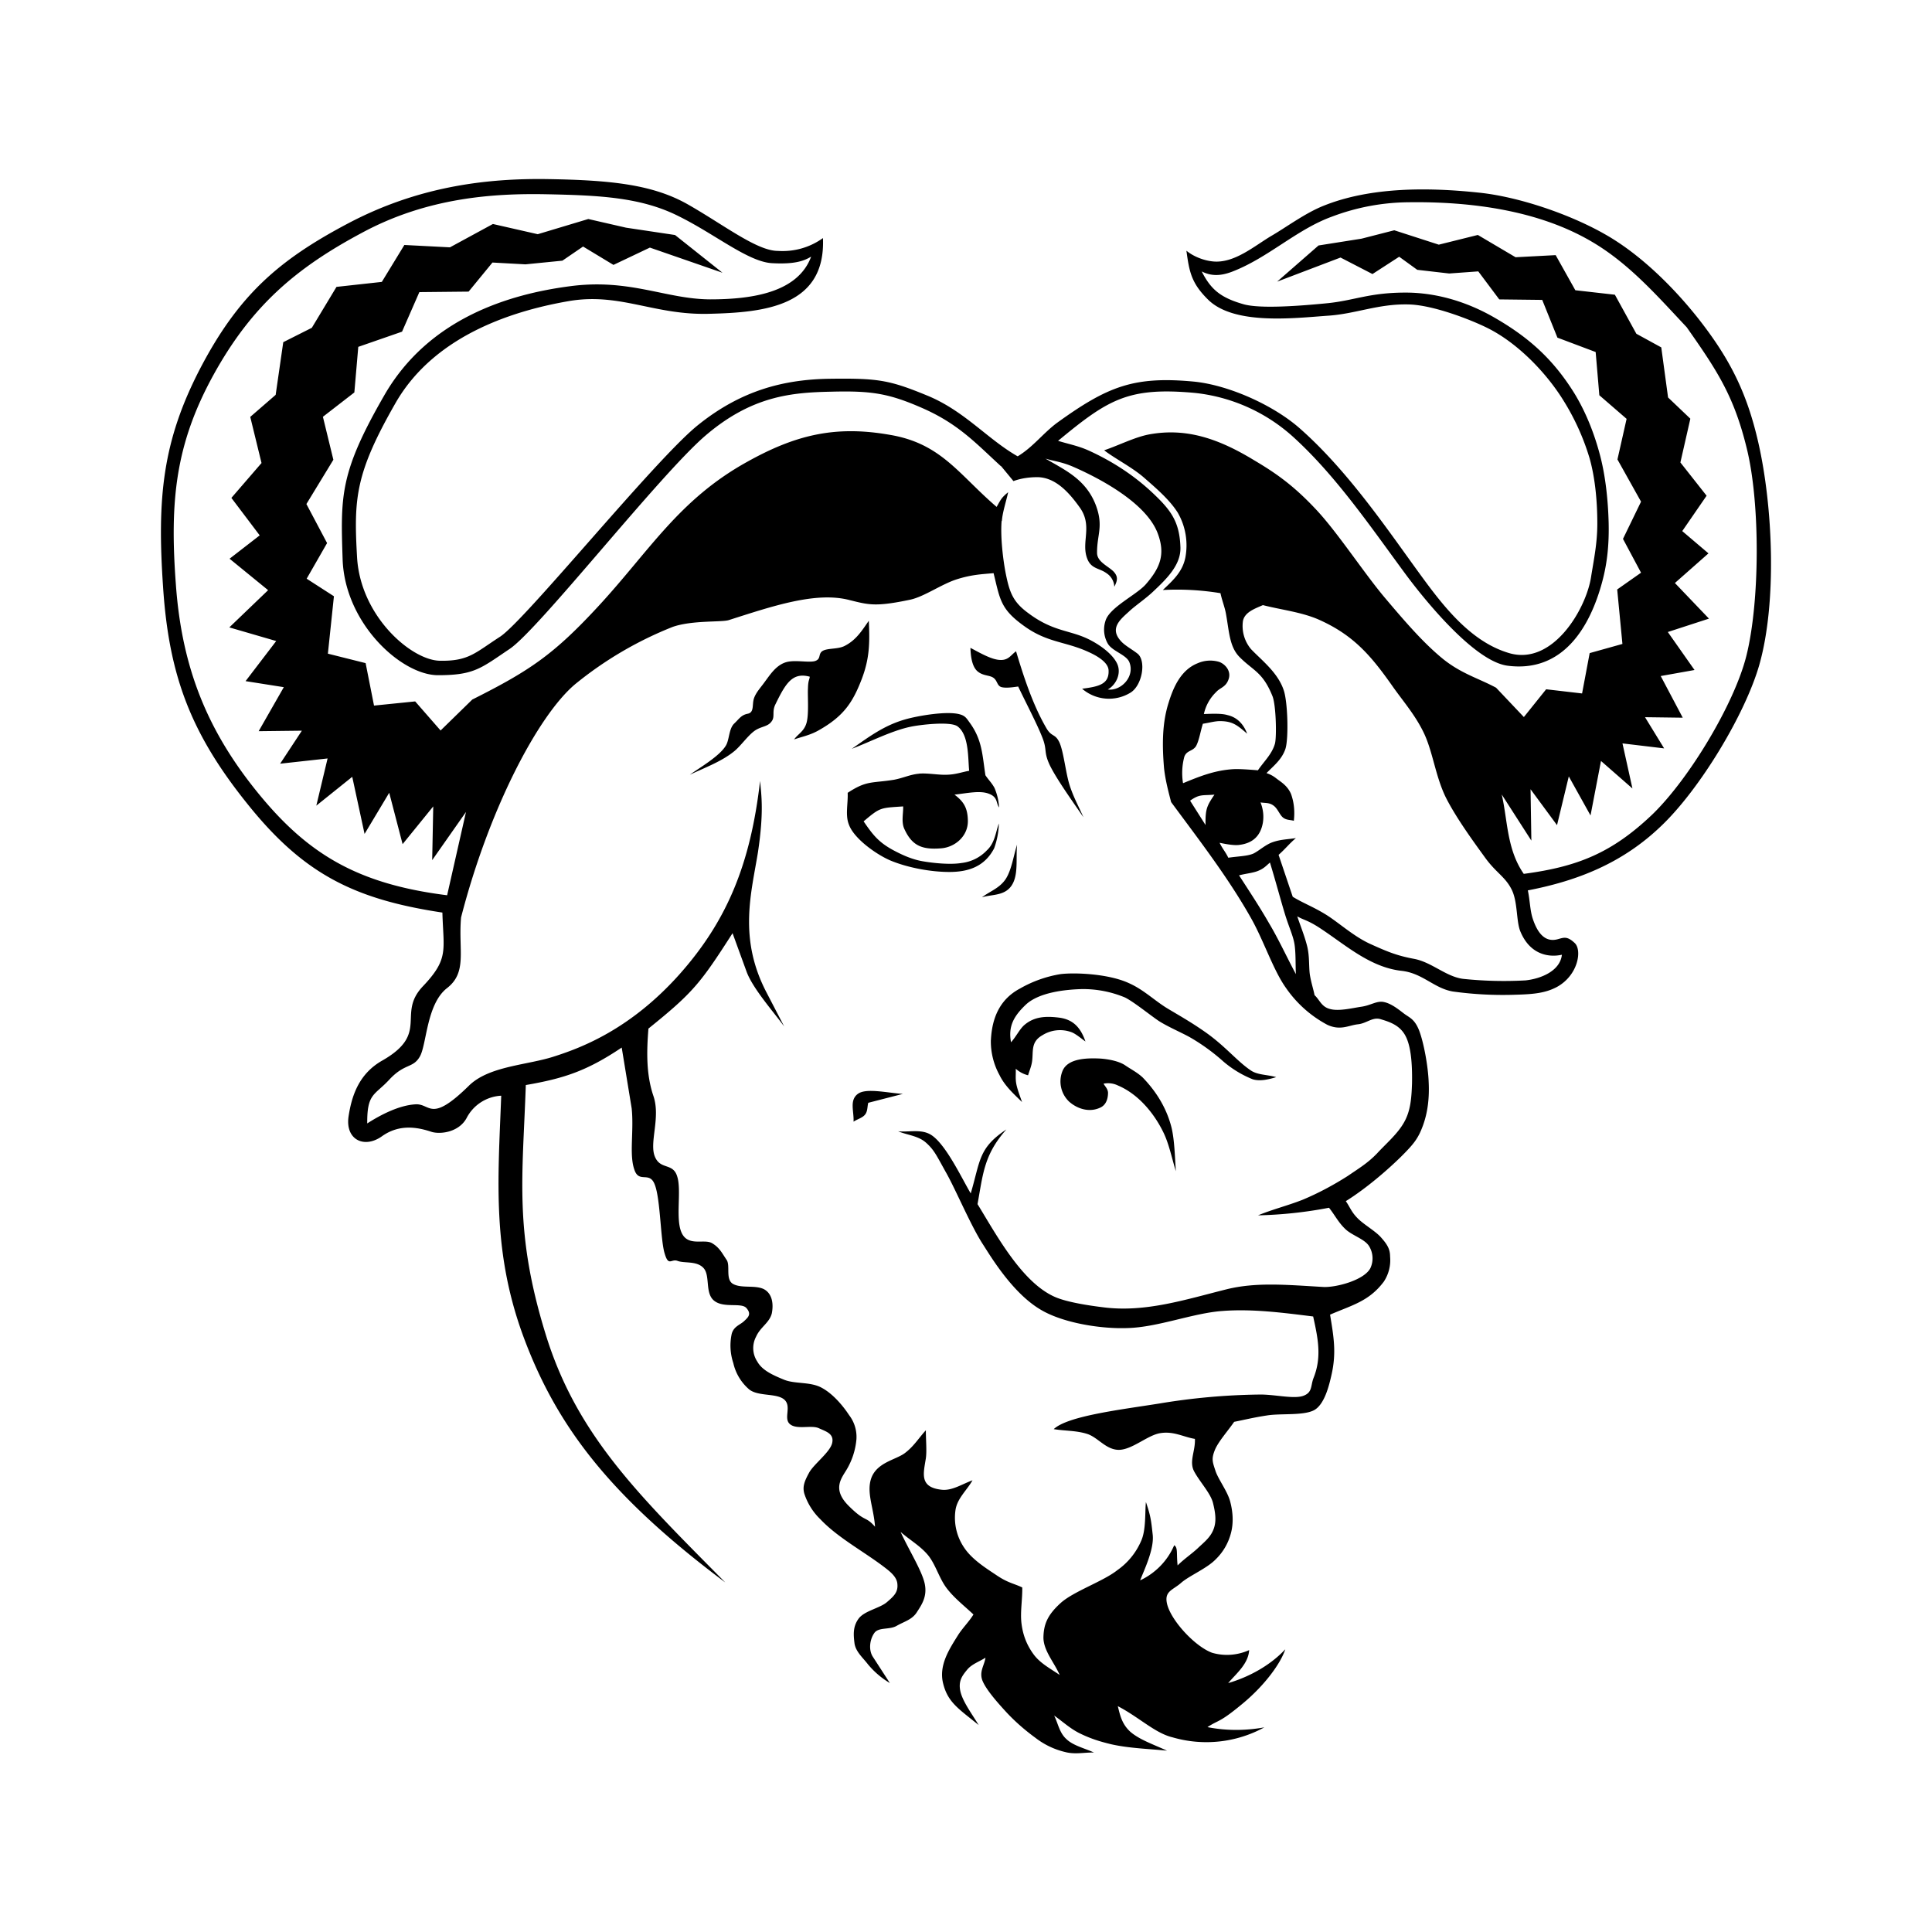 <svg xmlns="http://www.w3.org/2000/svg" width="100%" height="100%" viewBox="-3.2 -3.2 38.4 38.4"><path d="M6.76 18.578a.823.823 0 00-.688.448c-.156.281-.521.323-.693.271-.281-.094-.641-.161-.99.089-.354.25-.729.063-.661-.396.068-.453.229-.859.667-1.109.953-.542.286-.922.807-1.474.526-.552.411-.719.391-1.469-1.766-.266-2.771-.776-3.885-2.172C.588 11.37.156 10.219.041 8.464c-.12-1.755-.016-2.891.74-4.344.76-1.453 1.557-2.151 2.938-2.88S6.453.339 7.703.36c1.255.021 2.089.109 2.792.516.708.406 1.354.911 1.766.911.323.021.635-.068.896-.255.057 1.359-1.167 1.479-2.26 1.505-1.094.031-1.766-.422-2.776-.255-1.005.172-2.656.63-3.458 2.026-.802 1.401-.833 1.896-.766 3.068s1.078 2.047 1.646 2.057c.573.01.698-.156 1.198-.479.5-.328 3.047-3.479 3.911-4.188.87-.708 1.729-.927 2.656-.938s1.161.021 1.906.328c.75.302 1.208.87 1.813 1.214.302-.182.5-.453.776-.661 1.016-.734 1.536-.938 2.74-.823.688.073 1.557.464 2.078.917.922.807 1.688 1.922 2.302 2.771.484.667 1.047 1.458 1.859 1.703.875.271 1.542-.87 1.641-1.505.057-.359.125-.672.125-1.068s-.036-.875-.151-1.286a4.717 4.717 0 00-.521-1.156c-.344-.557-.906-1.135-1.49-1.432-.328-.167-1.099-.469-1.589-.479-.599-.016-1.052.188-1.604.224-.667.047-1.859.193-2.38-.318-.333-.328-.375-.552-.432-.974.146.12.354.198.536.214.417.036.807-.302 1.146-.505.281-.161.672-.453 1.036-.599.938-.38 2.089-.37 3.078-.266.797.078 1.828.432 2.521.828.703.396 1.375 1.063 1.87 1.693.62.792.958 1.469 1.182 2.458.286 1.26.37 3.151.021 4.396-.276.979-1.182 2.484-1.958 3.219-.76.729-1.646 1.083-2.646 1.276.042.198.042.385.094.552.078.24.219.5.505.417.115-.031.182-.063.328.073.156.135.078.646-.354.88-.219.115-.443.141-.792.151a7.269 7.269 0 01-1.271-.063c-.375-.063-.599-.365-1.021-.411-.646-.073-1.141-.542-1.661-.875-.214-.135-.286-.135-.411-.208.068.203.156.417.203.62.042.193.026.38.047.536.026.161.068.281.094.411.104.094.135.234.313.276.172.047.443-.021.62-.047.182-.026.302-.12.438-.094.141.026.276.13.391.219.12.094.219.109.313.339.094.24.182.719.193 1.036.016.323-.021.609-.115.865s-.182.365-.438.62c-.255.25-.677.62-1.094.88.078.109.109.214.234.339.12.125.365.26.474.391.115.13.172.224.172.37a.773.773 0 01-.125.5c-.297.396-.641.469-1.068.656.073.443.13.76.026 1.208-.042.182-.135.594-.359.698s-.656.052-.932.099c-.271.042-.427.083-.641.125-.13.188-.318.396-.385.563-.068.172-.047.229.01.401.052.172.245.417.297.625.052.198.068.411.016.615s-.156.385-.307.531c-.172.177-.51.318-.677.458-.167.151-.339.167-.292.406.063.328.547.859.896.99.245.073.51.052.74-.052-.016.276-.26.469-.417.656.427-.125.844-.359 1.135-.672-.089.271-.396.708-.859 1.089-.458.38-.458.307-.688.458.417.083.807.063 1.13.005a2.402 2.402 0 01-1.823.198c-.349-.083-.667-.401-1.089-.62.042.161.073.349.25.51.182.156.443.245.729.375-.359-.036-.745-.047-1.099-.125-.266-.063-.443-.125-.635-.219s-.339-.234-.51-.354c.078.156.104.344.245.469.135.13.365.182.547.266-.188-.005-.375.042-.573-.01a1.544 1.544 0 01-.589-.281c-.214-.156-.417-.333-.594-.526s-.396-.443-.464-.62c-.063-.177.042-.297.063-.448-.12.078-.271.125-.365.24s-.177.219-.135.422c.042.203.229.453.365.677-.396-.323-.615-.448-.708-.833-.089-.365.135-.693.307-.969.089-.135.219-.266.297-.396-.182-.172-.38-.323-.531-.521s-.219-.469-.37-.656c-.156-.188-.37-.307-.547-.464.156.344.422.766.479 1.026.057.266-.068.432-.161.578-.094.141-.245.177-.391.26-.146.089-.37.021-.453.151-.089.13-.109.328-.031.458l.344.531a1.671 1.671 0 01-.438-.375c-.099-.13-.245-.25-.266-.422s-.031-.328.083-.484c.115-.156.427-.208.563-.328.141-.12.219-.198.208-.349-.005-.156-.156-.266-.286-.365-.401-.302-.906-.573-1.245-.932a1.237 1.237 0 01-.318-.505c-.042-.141 0-.25.094-.422s.417-.406.458-.589c.042-.188-.125-.229-.271-.297-.151-.063-.432.036-.568-.078s.042-.354-.115-.49c-.156-.13-.51-.057-.693-.198a.974.974 0 01-.318-.526 1.101 1.101 0 01-.031-.583c.042-.151.172-.177.25-.255.078-.073.146-.135.042-.255-.099-.115-.443.005-.635-.141-.198-.146-.078-.505-.219-.656-.135-.146-.38-.089-.516-.141-.125-.047-.177.12-.255-.146-.083-.26-.083-1.063-.193-1.359-.104-.297-.318-.021-.411-.313-.104-.297-.005-.766-.052-1.214l-.198-1.208c-.698.469-1.156.615-1.906.745-.063 1.833-.234 2.911.391 4.943.62 2.026 1.875 3.224 3.573 4.943-2.24-1.677-3.307-3.042-3.974-4.786-.672-1.75-.542-3.208-.479-4.885zm11.896-.739c.172.01.38.052.5.13.12.083.25.146.359.25.276.286.479.62.573 1.005.057.25.063.563.083.854-.083-.266-.135-.547-.255-.786-.188-.38-.5-.75-.896-.917a.447.447 0 00-.286-.036c.031.057.083.099.089.177 0 .078-.016.234-.151.297-.214.104-.453.031-.62-.115a.554.554 0 01-.135-.609c.104-.26.5-.26.74-.25zm-2.161-.365c.021-.443.177-.813.578-1.026.245-.141.521-.24.802-.286.276-.036.953-.01 1.359.177.307.135.521.359.797.521.271.161.464.271.724.453.401.281.635.583.911.766.135.089.318.078.5.13-.141.042-.318.089-.469.042a2.087 2.087 0 01-.583-.354 3.96 3.96 0 00-.661-.479c-.167-.094-.438-.208-.625-.328-.177-.12-.49-.375-.667-.464a2.163 2.163 0 00-.865-.167c-.344.01-.839.068-1.099.302-.26.245-.359.448-.302.755.099-.109.167-.255.26-.339.203-.177.438-.182.693-.151.286.036.432.203.526.474-.063-.042-.182-.146-.271-.182a.659.659 0 00-.583.057c-.24.135-.177.323-.208.531-.016.099-.052.177-.078.266a.565.565 0 01-.245-.13c.005.099-.01.188.01.297s.073.245.115.365c-.172-.167-.344-.323-.448-.536a1.392 1.392 0 01-.172-.693zm.291-3.198c.12-.182.156-.458.229-.688-.026.286.031.604-.109.813s-.391.172-.589.234c.156-.12.344-.177.469-.359zm-2.942 4.271c.156-.13.583-.026.901-.005l-.688.177c-.021.083-.01.167-.063.234s-.151.089-.229.141c.01-.208-.083-.417.078-.547zm2.245-8.87c.188.099.427.24.599.24.161.005.208-.104.307-.172.151.505.333 1.063.599 1.521.109.193.177.104.266.297.083.193.12.589.198.839.078.245.182.427.276.641-.229-.333-.531-.755-.667-1.031-.13-.276-.047-.297-.151-.557-.104-.266-.318-.672-.479-1.01-.115.016-.25.036-.339.01-.083-.031-.073-.125-.151-.182s-.208-.036-.318-.13c-.109-.094-.135-.292-.141-.464zm-1.026 2.5c.182-.016.401.031.568.021.167-.005.286-.052.432-.078-.026-.25 0-.714-.234-.885-.151-.104-.771-.026-.932.01-.375.078-.807.302-1.167.438.344-.24.641-.464 1.057-.583.25-.073.828-.172 1.083-.104.12.031.141.083.214.182.24.339.24.63.302 1.031.063.094.13.156.182.255.052.125.083.255.089.385-.063-.089-.021-.203-.198-.271-.177-.073-.448-.01-.688.016.172.13.26.25.266.51.01.313-.255.536-.531.557-.38.031-.578-.052-.729-.38-.068-.141-.021-.313-.026-.453-.458.031-.453.016-.786.297.182.266.297.417.599.578.167.089.359.177.568.214s.552.073.776.036a.82.82 0 00.505-.25c.161-.146.177-.365.24-.536a1.547 1.547 0 01-.094.495c-.188.359-.505.469-.891.469-.365 0-.818-.083-1.161-.224-.276-.115-.729-.432-.833-.714-.078-.188-.016-.422-.026-.635.38-.25.474-.188.922-.26.188-.036.318-.104.495-.12zm-2.204-1.703c.005-.156.026-.151.036-.224-.344-.094-.479.13-.682.547-.078.156 0 .25-.083.349-.078.104-.214.089-.344.188s-.26.286-.385.391c-.25.208-.594.333-.891.474.203-.146.594-.37.719-.583.068-.115.057-.328.161-.432.104-.099.141-.172.271-.198.135-.026.083-.182.125-.307.042-.12.13-.208.219-.333.094-.125.208-.307.391-.375.177-.068.464.005.599-.031.135-.042.057-.141.156-.203.099-.057.292-.031.427-.094.234-.115.349-.302.49-.505.021.438.016.75-.141 1.161-.177.458-.354.734-.854 1.016-.172.099-.344.13-.49.182.083-.115.203-.161.25-.339.047-.182.016-.536.026-.682zm8.079 2.12c-.24.021-.292-.016-.484.12l.307.484c-.005-.318.026-.38.177-.604zm-.62-.229c.328-.135.615-.25.974-.276.141-.01.365.01.51.021.125-.182.281-.323.339-.531.036-.141.021-.781-.052-.948-.193-.479-.385-.5-.656-.776-.198-.203-.203-.51-.266-.854-.021-.125-.083-.281-.109-.411a5.293 5.293 0 00-1.146-.063c.198-.188.391-.359.448-.646a1.3 1.3 0 00-.151-.891c-.161-.255-.422-.479-.661-.688-.234-.208-.578-.38-.802-.552.292-.099.594-.255.88-.313.745-.141 1.391.078 2.109.516.422.25.766.49 1.203.953.438.458.979 1.297 1.406 1.797.422.5.766.891 1.135 1.193.37.297.708.385 1.057.573l.552.583.443-.552.714.083.151-.802.651-.182-.104-1.083.474-.333-.359-.672.359-.74-.469-.839.182-.807-.542-.469-.073-.859-.76-.286-.302-.75-.854-.01-.417-.557-.578.042-.635-.073-.359-.26-.531.344-.635-.328-1.26.479.823-.719.854-.135.651-.167.885.286.776-.193.75.443.797-.042.391.698.786.089.427.776.495.271.135.995.443.422-.198.87.521.661-.484.703.521.443-.667.589.677.708-.818.266.531.755-.672.12.438.828-.75-.01.38.62-.828-.099.198.896-.625-.547-.208 1.083-.432-.776-.234.969-.526-.714.016 1.021-.589-.917c.12.521.099 1.089.438 1.578 1.063-.141 1.75-.411 2.563-1.188.734-.714 1.62-2.193 1.859-3.135.271-1.068.281-3.042.01-4.135-.255-1.047-.594-1.552-1.193-2.406-.573-.609-1.135-1.255-1.865-1.688C27.387.976 26.022.804 24.804.82a4.39 4.39 0 00-1.531.286c-.703.255-1.266.818-1.984 1.094-.234.089-.417.089-.604-.005.182.359.375.521.828.651.323.094 1.099.036 1.635-.016.573-.052.87-.224 1.651-.214.76.016 1.365.302 1.693.49.682.391 1.172.823 1.599 1.51.229.375.396.797.51 1.229s.161.917.172 1.344c.01.422-.026.802-.13 1.182-.24.891-.776 1.802-1.875 1.661-.672-.083-1.682-1.349-2.026-1.813-.688-.932-1.391-1.969-2.25-2.745a3.453 3.453 0 00-1.948-.865c-1.323-.12-1.719.13-2.714.953.203.063.401.099.609.193.458.208.88.479 1.25.823.385.359.557.589.573 1.104.01.344-.271.62-.531.865-.156.151-.37.292-.495.411-.172.156-.38.328-.167.573.078.094.219.167.333.255.188.135.104.646-.141.786a.817.817 0 01-.953-.083c.328-.042.536-.089.526-.359 0-.151-.198-.281-.396-.37-.464-.214-.818-.182-1.281-.516-.474-.339-.479-.526-.609-1.052-.224.021-.432.026-.74.125-.302.099-.635.339-.911.401-.693.146-.828.104-1.208.01-.667-.177-1.536.12-2.401.396-.141.047-.724 0-1.115.135A7.343 7.343 0 008.23 10.4c-.74.625-1.714 2.49-2.266 4.635-.057.651.13 1.089-.281 1.406-.411.323-.401 1.135-.542 1.365-.135.229-.297.125-.599.448-.297.323-.448.271-.443.875.26-.167.635-.365.969-.38.292-.01.292.375 1.047-.365.401-.401 1.172-.411 1.708-.589.536-.172 1.5-.536 2.469-1.615.964-1.078 1.427-2.219 1.615-3.859.026.286.078.615-.042 1.417-.13.807-.396 1.708.172 2.792l.349.672c-.208-.286-.62-.75-.745-1.083l-.281-.771c-.641 1-.786 1.182-1.672 1.896-.036.448-.047.911.099 1.339s-.083.917.026 1.198c.109.281.365.12.448.406.089.281-.042.844.089 1.12s.448.109.604.203c.151.089.203.208.286.328.083.115-.031.396.135.484s.427.016.604.099c.172.089.198.297.161.484-.047.188-.229.271-.313.464a.484.484 0 00.026.495c.099.177.318.271.531.359.219.089.526.036.75.161.224.12.427.365.542.542a.71.71 0 01.146.484 1.424 1.424 0 01-.182.578c-.099.177-.318.396.026.74.339.339.328.193.526.417-.026-.385-.182-.693-.068-.984.12-.292.464-.344.646-.469.188-.135.292-.313.432-.464 0 .198.021.411 0 .557-.047.302-.135.578.318.625.203.021.396-.109.609-.188-.109.198-.307.359-.339.599-.036.26.026.526.177.745.161.24.453.417.661.557.214.141.328.151.49.229.005.234-.042.484-.016.708s.099.422.229.604c.13.188.333.292.531.427-.109-.25-.323-.484-.323-.745.005-.266.083-.448.339-.682s.849-.432 1.13-.656a1.37 1.37 0 00.474-.583c.099-.219.073-.573.094-.771.094.276.104.365.135.651s-.167.693-.25.906c.302-.141.547-.391.677-.698.078.047.042.167.068.401.125-.125.266-.219.391-.333.125-.12.26-.219.323-.385.063-.161.036-.333-.01-.521-.047-.193-.255-.411-.37-.62-.115-.203.021-.406.01-.656-.224-.036-.417-.156-.682-.115-.255.036-.557.328-.828.333-.26 0-.417-.25-.635-.318s-.438-.057-.661-.094c.281-.266 1.365-.391 2.104-.51a12.967 12.967 0 011.958-.177c.297-.01.677.089.88.031.203-.063.161-.198.219-.354.172-.422.089-.802-.005-1.229-.589-.073-1.208-.156-1.807-.109-.583.042-1.276.323-1.88.339-.521.021-1.297-.099-1.745-.375-.552-.333-.979-1.052-1.13-1.286-.245-.375-.552-1.115-.745-1.448-.188-.339-.229-.432-.385-.573s-.37-.151-.557-.229c.214.021.448-.047.641.063.297.172.62.865.802 1.172.193-.651.151-.901.708-1.271-.448.505-.464.891-.573 1.484.375.609.896 1.589 1.573 1.859.25.099.672.161.938.193.828.104 1.625-.156 2.438-.359.589-.146 1.193-.089 1.917-.047.245.016.818-.13.943-.375a.462.462 0 00-.031-.443c-.094-.141-.344-.208-.474-.339-.135-.13-.208-.281-.318-.417a8.457 8.457 0 01-1.411.151c.292-.12.573-.188.88-.307.313-.13.615-.292.901-.474.245-.167.401-.26.583-.448.177-.193.406-.385.536-.615.135-.234.151-.495.161-.781.005-.286-.005-.688-.12-.922-.109-.229-.323-.297-.495-.349-.167-.057-.286.083-.464.099-.182.021-.344.13-.604.01a2.325 2.325 0 01-.823-.734c-.26-.365-.448-.964-.714-1.422-.453-.797-1.026-1.536-1.568-2.271-.047-.182-.115-.432-.141-.677-.036-.432-.042-.875.089-1.292.099-.323.25-.661.583-.792a.621.621 0 01.422-.026c.12.042.24.177.193.333-.052.172-.172.177-.25.266a.86.86 0 00-.245.438c.146-.005.349-.016.469.021.161.036.307.146.391.37-.193-.167-.286-.245-.521-.25-.109-.005-.245.036-.359.052-.047.146-.073.328-.135.443-.068.109-.188.083-.234.214a1.258 1.258 0 00-.026.521zm1.656-.198a.588.588 0 01.193.104c.094.073.219.141.292.307.063.172.078.354.057.536-.068-.021-.151-.01-.219-.068s-.104-.182-.193-.24c-.083-.057-.156-.042-.25-.057.052.13.068.266.047.401-.047.271-.208.411-.469.443-.109.016-.292-.021-.391-.042.047.104.125.193.172.297.219-.031.38-.031.5-.083.115-.057.245-.182.391-.229.151-.052.286-.052.453-.078-.13.109-.214.219-.344.333l.281.833c.203.125.396.193.651.349s.557.438.891.589c.333.151.531.234.875.297.349.068.625.349.964.396a7.81 7.81 0 001.245.031c.297-.031.688-.182.724-.51-.255.057-.635.005-.828-.469-.083-.208-.047-.594-.177-.839-.13-.25-.313-.328-.531-.635-.219-.302-.573-.786-.776-1.193-.198-.411-.25-.87-.417-1.24-.167-.365-.422-.656-.625-.943-.432-.615-.781-1.036-1.495-1.349-.344-.146-.734-.188-1.094-.281-.151.068-.359.135-.396.313a.714.714 0 00.161.563c.208.219.526.458.646.807.083.224.104.969.036 1.177-.073.214-.24.339-.375.479zm.068 1.776c-.068.057-.115.115-.224.161-.104.047-.25.057-.391.094.198.307.406.62.594.948.193.323.354.677.536 1.016-.01-.193 0-.401-.026-.583-.026-.177-.109-.339-.193-.615-.083-.271-.182-.646-.297-1.021zm-5.334-6.787c-.026.302.026.776.089 1.078.073.354.146.536.438.75.526.396.859.328 1.271.557.193.104.438.286.51.479.068.193-.047.401-.198.484.26.036.547-.255.427-.547-.063-.146-.339-.214-.427-.365a.56.56 0 01-.047-.448c.073-.266.609-.516.797-.724.292-.333.401-.604.24-1.026-.229-.594-1.125-1.073-1.656-1.307-.245-.109-.385-.115-.573-.172.391.229.802.411 1 .922.161.427.021.589.026.958.005.177.229.26.333.37.083.094.078.167.01.297a.339.339 0 00-.151-.266c-.146-.109-.313-.083-.391-.302-.12-.328.12-.646-.151-1.016-.198-.276-.469-.589-.833-.594-.161 0-.323.021-.479.078l-.245-.297h-.005c-.495-.453-.833-.828-1.531-1.141-.693-.307-1.036-.359-1.839-.339-.792.016-1.583.083-2.51.88-.922.797-3.307 3.849-3.885 4.234-.573.385-.703.521-1.422.521-.724 0-1.849-1.021-1.896-2.297-.042-1.276-.057-1.729.828-3.266s2.49-2.01 3.682-2.167c1.193-.161 1.911.255 2.792.26.88 0 1.75-.151 2.01-.849-.125.073-.297.156-.771.13-.474-.021-1.13-.573-1.87-.938-.74-.37-1.557-.411-2.615-.432-1.052-.021-2.37.063-3.672.766-1.307.698-2.193 1.448-2.953 2.828-.755 1.375-.87 2.5-.745 4.167.12 1.667.635 2.911 1.625 4.13S3.9 14.37 5.687 14.594l.375-1.656-.672.958.021-1.068-.609.75-.266-1.021-.49.818-.245-1.135-.714.573.224-.938-.943.104.432-.656-.859.01.5-.875-.76-.12.609-.797-.932-.271.771-.74-.766-.625.599-.464-.563-.745.599-.693-.224-.917.505-.438.151-1.047.568-.286.49-.813.901-.099.448-.734.906.047.854-.464.891.203 1.005-.302.75.172.974.146.943.75-1.443-.5-.724.344-.604-.365-.411.281-.734.073-.656-.036-.474.578-.979.01-.344.786-.87.302-.078.906-.625.484.208.854-.536.88.411.776-.406.708.542.349-.12 1.141.75.188.167.844.818-.083.505.578.63-.615c1.141-.573 1.615-.891 2.505-1.854 1.016-1.099 1.599-2.115 2.948-2.865.969-.542 1.76-.734 2.849-.542 1.021.172 1.365.786 2.12 1.432.083-.146.094-.182.229-.292-.042.193-.109.385-.125.568z"/></svg>